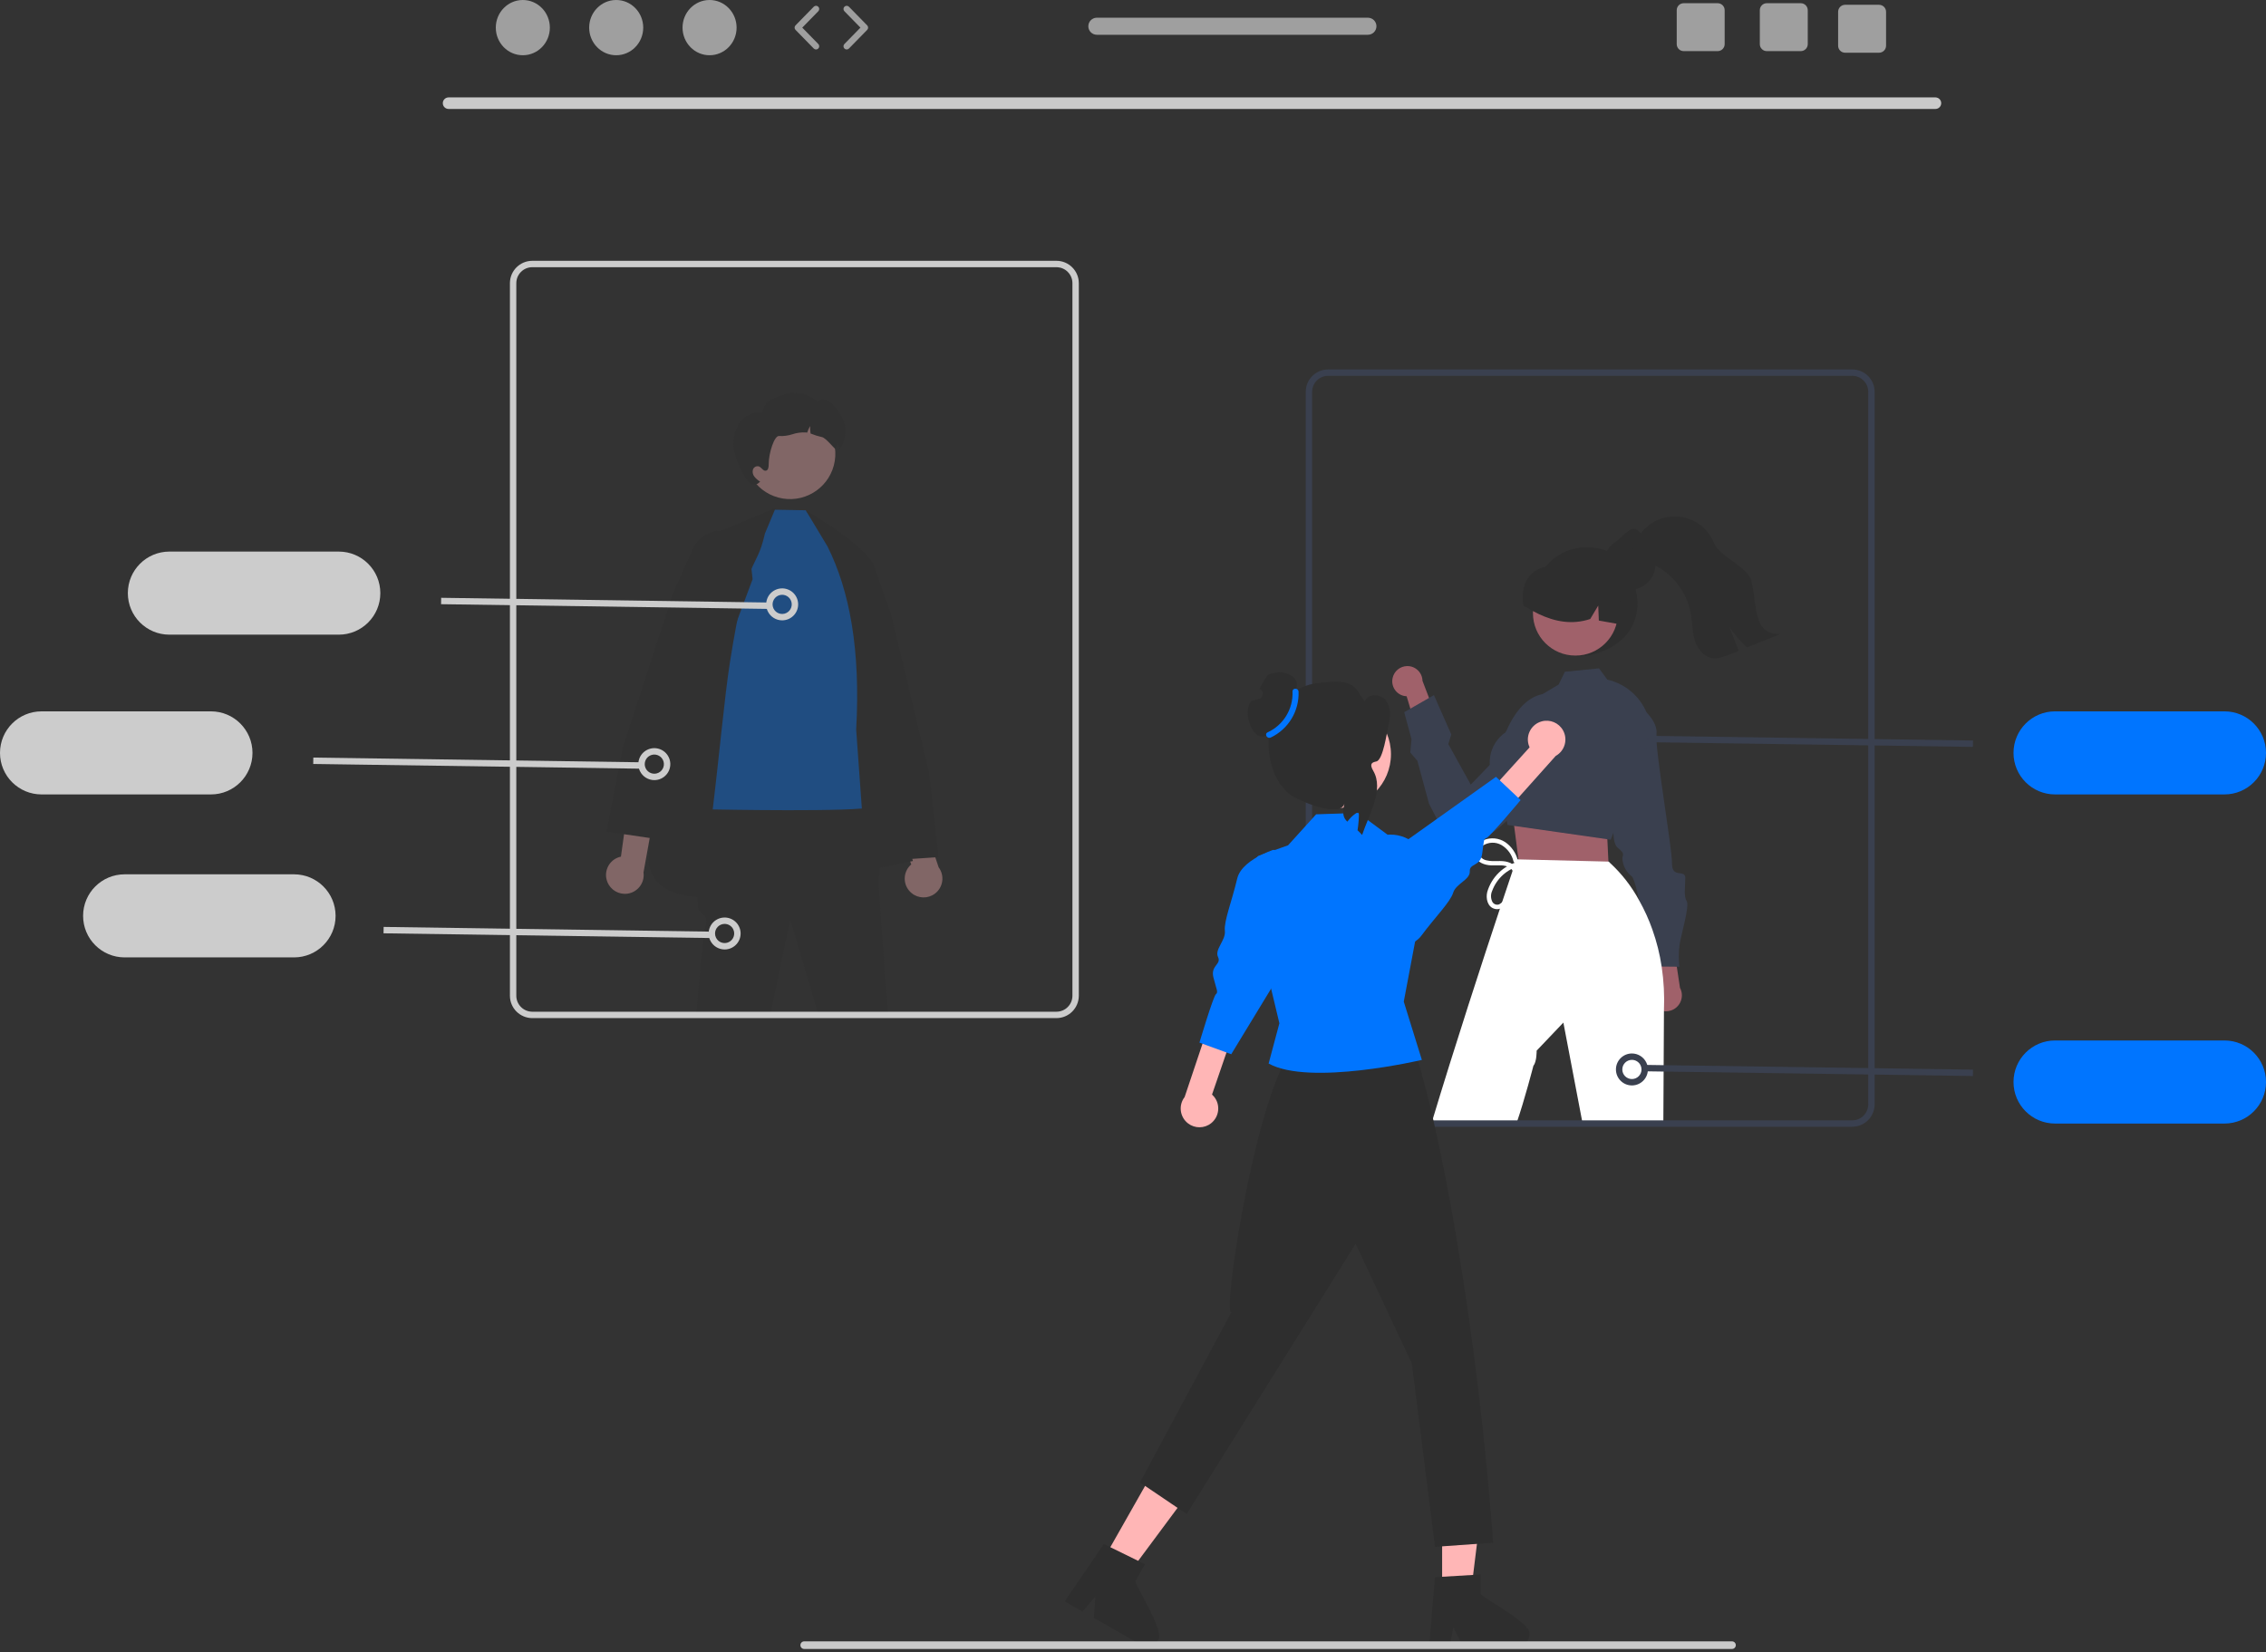 <svg width="709" height="517" viewBox="0 0 709 517" fill="none" xmlns="http://www.w3.org/2000/svg">
<rect x="0" y="0" width="709" height="517" fill="#333333" stroke="none"/>
<g clip-path="url(#clip0_87_783)">
<path d="M480.109 187.417C480.109 196.334 484.57 205.409 493.488 205.409C502.405 205.409 514.708 198.95 511.94 185.111C510.191 176.367 505.173 171.271 496.255 171.271C487.338 171.271 480.109 178.5 480.109 187.417Z" fill="#2E2E2E"/>
<path d="M517.515 314.821C515.679 312.785 515.842 309.646 517.878 307.81C518.095 307.614 518.329 307.438 518.577 307.283L514.674 290.08L523.254 293.308L525.645 309.15C526.945 311.581 526.028 314.605 523.597 315.905C521.563 316.992 519.048 316.544 517.515 314.821Z" fill="#A0616A"/>
<path d="M499.303 253.843L505.291 254.452C505.291 254.452 503.725 263.324 506.174 265.322C508.624 267.32 507.636 267.311 507.622 268.792C507.774 270.942 508.831 272.926 510.532 274.25C512.492 275.75 516.569 302.462 516.569 302.462L525.455 302.547C525.19 300.25 525.212 297.928 525.521 295.636C526.048 292.186 528.711 283.493 527.738 282.003C526.765 280.512 527.277 277.772 527.306 274.81C527.334 271.848 523.097 275.121 523.144 270.184C523.192 265.248 517.757 234.272 518.293 229.834C518.83 225.396 513.437 221.395 513.437 221.395L508.501 221.347L499.303 253.843Z" fill="#3A404F"/>
<path d="M435.729 212.183C435.164 214.719 436.762 217.232 439.298 217.796C439.568 217.856 439.843 217.893 440.12 217.904L444.924 233.914L450.495 227.25L445.079 213.069C445.017 210.458 442.85 208.391 440.239 208.453C438.054 208.505 436.19 210.047 435.729 212.183Z" fill="#A0616A"/>
<path d="M486.449 217.398C486.449 217.398 474.835 213.043 468.538 236.89L460.18 245.547L453.157 232.858L454.086 229.848L448.659 217.544L439.354 222.884L441.644 231.331L441.257 235.507L443.481 238.104L447.12 251.528L449.397 255.913C449.397 255.913 452.269 261.529 457.282 262.453C458.618 262.704 459.985 262.743 461.333 262.568C464.54 262.067 467.511 260.583 469.839 258.322C476.036 252.795 481.898 246.903 487.391 240.676L486.449 217.398Z" fill="#3A404F"/>
<path d="M502.026 257.329L502.848 261.244L503.546 275.685L475.482 271.885L473.327 255.163L476.305 250.269L502.026 257.329Z" fill="#A0616A"/>
<path d="M492.923 205.175C500.259 205.175 506.205 199.228 506.205 191.893C506.205 184.557 500.259 178.611 492.923 178.611C485.587 178.611 479.641 184.557 479.641 191.893C479.641 199.228 485.587 205.175 492.923 205.175Z" fill="#A0616A"/>
<path d="M515.177 222.952C512.985 217.782 508.449 213.975 502.977 212.712L502.927 212.702L500.297 209.162L489.627 210.232L487.677 214.232L482.617 217.242H482.607L482.597 217.252L479.947 218.832L471.157 229.122L471.147 229.132C468.539 230.874 466.768 233.618 466.257 236.712C466.125 237.596 466.081 238.49 466.127 239.382C466.417 244.852 469.837 249.722 470.307 250.372L471.457 256.842L471.687 258.172L473.757 258.472L502.917 262.642L503.727 262.762L503.967 262.792L504.807 260.622V260.602L512.937 239.332L516.587 229.842C516.597 227.473 516.117 225.127 515.177 222.952Z" fill="#3A404F"/>
<path d="M506.823 195.375C506.702 195.356 506.582 195.331 506.462 195.312C504.39 194.944 502.318 194.583 500.252 194.209L500.062 189.527L497.56 193.721C491.851 195.616 486.51 194.545 481.485 192.182C479.828 191.395 478.22 190.508 476.67 189.527C475.589 182.932 478.316 177.734 485.319 177.071C485.536 177.05 485.692 176.868 485.883 176.773L485.889 176.767C486.212 176.615 486.542 176.469 486.871 176.336C492.136 174.278 498.115 175.437 502.229 179.313C506.385 183.542 508.115 189.589 506.823 195.375Z" fill="#2E2E2E"/>
<path d="M519.907 302.492C519.319 298.569 518.355 294.711 517.027 290.972V290.962C515.915 287.801 514.53 284.743 512.887 281.822C512.882 281.822 512.877 281.818 512.877 281.813C510.512 277.41 507.425 273.435 503.747 270.052L503.357 269.642H503.257L475.097 268.952H474.807L474.487 268.942C474.487 268.942 474.367 269.292 474.137 269.952C474.128 269.994 474.115 270.034 474.097 270.072C474.017 270.332 473.917 270.632 473.797 270.962C473.727 271.182 473.647 271.412 473.567 271.662C473.477 271.932 473.377 272.212 473.277 272.512C472.497 274.842 471.357 278.222 469.957 282.412C469.747 283.052 469.527 283.712 469.297 284.402C463.957 300.472 455.367 326.732 447.867 351.622H474.467C477.047 344.162 479.787 333.522 479.787 333.522C480.857 332.252 480.797 328.802 480.797 328.802L489.157 320.022L495.177 351.622H520.437L520.627 316.452V316.152C520.824 311.586 520.583 307.012 519.907 302.492Z" fill="white"/>
<path d="M501.734 176.437V176.448C501.733 177.143 501.822 177.835 501.998 178.508C502.026 178.626 502.06 178.749 502.099 178.867V178.873C502.863 181.307 504.722 183.243 507.123 184.104C507.297 184.172 507.477 184.228 507.656 184.278C508.035 184.388 508.421 184.467 508.813 184.514C509.164 184.564 509.519 184.588 509.874 184.587C510.151 184.588 510.428 184.575 510.704 184.548C511.35 184.482 511.986 184.337 512.596 184.115C512.692 184.088 512.785 184.054 512.877 184.014C512.923 183.998 512.967 183.979 513.011 183.958C517.162 182.221 519.118 177.448 517.381 173.297C517.329 173.173 517.274 173.05 517.216 172.928L517.21 172.923C516.811 172.087 516.27 171.327 515.61 170.677C514.14 169.212 513.492 165.541 511.257 165.541C511.151 165.539 511.044 165.543 510.937 165.552C509.439 165.602 506.668 168.836 505.49 169.6C504.614 170.153 503.855 170.872 503.255 171.716C502.629 172.584 502.183 173.569 501.942 174.612C501.804 175.211 501.735 175.823 501.734 176.437Z" fill="#2E2E2E"/>
<path d="M511.679 173.602C512.943 175.074 514.922 175.646 516.707 176.412C523.104 179.218 527.703 185.001 528.997 191.866C529.49 194.62 529.426 197.471 530.205 200.156C530.98 202.84 532.899 205.475 535.653 205.941C537.517 206.259 539.385 205.539 541.138 204.829C542.102 204.441 543.067 204.052 544.031 203.662C543.025 201.138 542.021 198.615 541.018 196.091C542.63 198.473 544.504 200.666 546.605 202.628C550.06 201.235 553.518 199.842 556.98 198.449C548.464 198.481 549.917 190.214 548.012 181.92C546.965 177.362 538.047 174.276 536.299 169.939C533.568 163.141 525.843 159.843 519.045 162.574C516.115 163.751 513.701 165.934 512.237 168.731C510.489 169.427 510.438 172.149 511.679 173.602Z" fill="#2E2E2E"/>
<path d="M475.509 270.973C471.532 272.01 468.313 274.926 466.888 278.781C466.384 279.871 466.398 281.129 466.925 282.208C467.336 282.978 468.253 283.326 469.072 283.022C469.895 282.579 470.551 281.88 470.941 281.032C471.514 279.943 472.007 278.813 472.415 277.652C473.083 275.9 474.508 272.975 472.473 271.605C470.762 270.453 468.496 270.901 466.57 270.822C464.489 270.736 462.176 269.939 461.436 267.782C460.717 265.685 462.403 263.712 464.22 262.914C466.439 261.994 468.969 262.235 470.974 263.557C472.925 264.91 474.319 266.926 474.895 269.229C474.984 269.601 474.755 269.975 474.383 270.064C474.028 270.149 473.669 269.945 473.561 269.597C473.05 267.46 471.705 265.617 469.824 264.479C467.957 263.402 465.636 263.492 463.858 264.712C462.925 265.293 462.491 266.423 462.797 267.479C463.266 268.415 464.148 269.077 465.179 269.263C467.375 269.794 469.671 269.107 471.86 269.808C473.897 270.331 475.196 272.325 474.849 274.399C474.621 275.644 474.252 276.859 473.749 278.02C473.322 279.213 472.823 280.38 472.254 281.513C471.385 283.156 469.818 284.933 467.751 284.452C465.394 283.903 464.835 281.151 465.34 279.128C466.706 274.459 470.43 270.854 475.141 269.639C475.513 269.55 475.886 269.78 475.975 270.152C476.059 270.506 475.856 270.864 475.509 270.973Z" fill="white"/>
<path d="M579.547 352.622H415.547C411.683 352.618 408.551 349.486 408.547 345.622V122.622C408.551 118.758 411.683 115.627 415.547 115.622H579.547C583.411 115.627 586.543 118.758 586.547 122.622V345.622C586.542 349.486 583.411 352.618 579.547 352.622ZM415.547 117.622C412.787 117.625 410.55 119.862 410.547 122.622V345.622C410.55 348.382 412.787 350.619 415.547 350.622H579.547C582.307 350.619 584.544 348.382 584.547 345.622V122.622C584.544 119.862 582.307 117.625 579.547 117.622H415.547Z" fill="#3A404F"/>
<path d="M605.61 34.099H140.317C139.319 34.078 138.528 33.252 138.549 32.254C138.57 31.287 139.349 30.507 140.317 30.486H605.61C606.608 30.508 607.4 31.334 607.378 32.331C607.357 33.299 606.578 34.079 605.61 34.099Z" fill="#CACACA"/>
<path d="M696 248.622H643C635.82 248.622 630 242.802 630 235.622C630 228.442 635.82 222.622 643 222.622H696C703.18 222.622 709 228.442 709 235.622C709 242.802 703.18 248.622 696 248.622Z" fill="#0075FF"/>
<g opacity="0.38">
<path d="M285.221 279.497C282.718 277.448 282.35 273.759 284.399 271.256C284.618 270.989 284.859 270.742 285.121 270.518L271.883 235.909L282.463 238.15L293.696 271.439C295.643 274.044 295.11 277.733 292.506 279.681C290.327 281.31 287.315 281.234 285.221 279.497Z" fill="#FFB8B8"/>
<path d="M290.668 241.592L278.788 192.152L273.678 177.772C273.672 177.767 273.669 177.76 273.668 177.752C272.836 175.403 271.096 173.486 268.838 172.432C266.579 171.35 263.979 171.228 261.628 172.092C261.427 172.162 261.23 172.242 261.038 172.332C260.628 172.519 260.23 172.733 259.848 172.972C257.643 174.362 256.112 176.603 255.618 179.162L254.718 183.882L254.338 185.892L268.368 234.932V234.952L273.248 252.032L275.508 259.912V259.922L278.128 269.092L278.188 269.282L284.478 268.862H284.488L285.438 268.792L292.638 268.312L293.678 268.242L290.668 241.592Z" fill="#2E2E2E"/>
<path d="M242.437 159.047L268.899 212.561L285.639 269.465C250.371 276.342 206.119 291.053 202.934 269.954C204.896 211.128 211.08 192.364 223.845 166.862L242.437 159.047Z" fill="#2E2E2E"/>
<path d="M277.817 317.622H256.087L247.277 287.852L241.077 317.242C241.057 317.372 241.047 317.492 241.027 317.622H217.867C218.617 308.422 219.987 292.422 220.637 290.152C221.557 286.932 220.637 286.932 218.797 285.092C218.387 284.682 218.247 283.042 218.287 280.752C218.397 272.862 220.547 257.232 220.547 257.232L223.097 252.512L223.977 250.872L269.397 249.272L269.787 249.262L270.627 252.922L271.657 257.432L273.467 265.342L275.137 271.652L275.227 271.972V273.842C274.943 274.493 274.813 275.202 274.847 275.912C274.847 276.552 276.287 296.492 277.817 317.622Z" fill="#2E2E2E"/>
<path d="M239.336 166.983L242.454 159.522L252.106 159.691L262.17 173.927L272.733 218.35C272.733 218.35 276.527 250.801 272.733 252.514C268.939 254.227 222.998 253.315 222.998 253.315C225.125 235.79 226.71 217.963 228.381 207.313C233.903 172.116 236.509 179.523 239.336 166.983Z" fill="#0075FF"/>
<path d="M252.105 159.691C252.105 159.691 272.896 171.71 273.709 177.983C274.522 184.256 277.245 261.04 277.245 261.04L269.893 256.289L267.883 228.304C269.285 203.437 265.865 184.902 258.91 171.008L252.105 159.691Z" fill="#2E2E2E"/>
<path d="M261.185 144.296C262.438 136.572 257.193 129.294 249.468 128.04C241.744 126.787 234.466 132.032 233.212 139.757C231.959 147.481 237.204 154.759 244.929 156.013C252.653 157.266 259.931 152.021 261.185 144.296Z" fill="#FFB8B8"/>
<path d="M229.739 141.185C230.372 144.056 231.513 146.79 233.109 149.259C233.533 150.101 234.166 150.82 234.947 151.346C235.764 151.87 236.838 151.736 237.501 151.027L237.845 150.746C237.169 150.33 236.566 149.806 236.058 149.195C235.548 148.574 235.37 147.744 235.579 146.968C235.834 146.184 236.663 145.741 237.456 145.966C238.286 146.291 238.79 147.491 239.658 147.306C240.36 147.153 240.507 146.227 240.507 145.5C240.481 141.696 242.32 136.289 243.743 136.455C245.181 136.534 246.621 136.341 247.987 135.887C249.356 135.433 250.8 135.248 252.238 135.345C252.34 135.358 252.443 135.377 252.551 135.396C252.782 134.673 253.099 133.981 253.496 133.334C253.451 134.115 253.49 134.898 253.611 135.67C254.756 136.142 255.938 136.516 257.147 136.787C258.462 136.972 261.353 140.904 261.487 140.502C261.718 139.779 262.035 139.087 262.432 138.44C262.387 139.221 262.425 140.004 262.547 140.777C262.553 140.808 262.553 140.834 262.559 140.866C263.198 140.017 263.587 138.983 263.37 139.774C265.508 134.936 264.678 131.47 261.315 127.392C260.659 126.515 259.792 125.819 258.793 125.369C257.777 124.922 256.601 125.038 255.691 125.675C252.898 123.113 248.935 122.268 245.339 123.467C241.835 124.686 239.135 125.4 238.599 129.077C235.615 128.751 232.708 130.165 231.124 132.715C229.614 135.264 229.119 138.288 229.739 141.185Z" fill="#2E2E2E"/>
<path d="M190.034 276.001C188.831 272.999 190.289 269.59 193.292 268.387C193.612 268.258 193.943 268.159 194.28 268.089L199.389 231.388L207.574 238.456L201.345 273.034C201.794 276.255 199.547 279.229 196.326 279.678C193.631 280.053 191.03 278.533 190.034 276.001Z" fill="#FFB8B8"/>
<path d="M235.128 178.032L234.738 174.472C234.37 171.184 232.305 168.33 229.298 166.952C228.156 166.422 226.917 166.133 225.658 166.102H225.648C221.86 166.014 218.388 168.205 216.838 171.662L210.598 185.612L194.848 233.962L189.758 260.262L195.258 261.072L203.228 262.242L203.288 262.252L205.118 262.522L230.688 194.082L230.698 194.062L235.478 181.272L235.128 178.032Z" fill="#2E2E2E"/>
</g>
<path d="M330.547 318.622H166.547C162.683 318.618 159.551 315.486 159.547 311.622V88.622C159.551 84.758 162.683 81.626 166.547 81.622H330.547C334.411 81.626 337.543 84.758 337.547 88.622V311.622C337.542 315.486 334.411 318.618 330.547 318.622ZM166.547 83.622C163.787 83.625 161.55 85.862 161.547 88.622V311.622C161.55 314.382 163.787 316.619 166.547 316.622H330.547C333.307 316.619 335.544 314.382 335.547 311.622V88.622C335.544 85.862 333.307 83.625 330.547 83.622H166.547Z" fill="#CCCCCC"/>
<path d="M66 248.622H13C5.82 248.622 0 242.802 0 235.622C0 228.442 5.82 222.622 13 222.622H66C73.18 222.622 79 228.442 79 235.622C79 242.802 73.18 248.622 66 248.622Z" fill="#CCCCCC"/>
<path d="M92 299.622H39C31.82 299.622 26 293.802 26 286.622C26 279.442 31.82 273.622 39 273.622H92C99.18 273.622 105 279.442 105 286.622C105 293.802 99.18 299.622 92 299.622Z" fill="#CCCCCC"/>
<path d="M120.034 290.085L120.005 292.085L222.424 293.564L222.453 291.564L120.034 290.085Z" fill="#CCCCCC"/>
<path d="M226.736 297.142C224.822 297.143 223.074 296.053 222.233 294.333C221.023 291.851 222.054 288.858 224.536 287.648C227.018 286.438 230.011 287.469 231.222 289.951C232.432 292.433 231.401 295.426 228.919 296.636C228.239 296.967 227.492 297.14 226.736 297.142ZM226.726 289.141C225.068 289.142 223.726 290.487 223.728 292.144C223.728 292.599 223.832 293.047 224.031 293.456C224.759 294.943 226.554 295.559 228.042 294.831C229.529 294.104 230.145 292.308 229.417 290.821C228.914 289.793 227.87 289.141 226.726 289.141Z" fill="#CCCCCC"/>
<path d="M98.034 237.085L98.005 239.085L200.424 240.564L200.453 238.564L98.034 237.085Z" fill="#CCCCCC"/>
<path d="M204.736 244.142C202.822 244.143 201.074 243.053 200.233 241.334C199.022 238.851 200.052 235.856 202.535 234.645C205.017 233.433 208.012 234.464 209.224 236.946C210.435 239.429 209.405 242.423 206.922 243.635C206.241 243.967 205.494 244.141 204.736 244.142ZM202.031 240.457C202.758 241.945 204.553 242.563 206.042 241.837C207.53 241.111 208.148 239.315 207.422 237.827C206.696 236.338 204.9 235.72 203.412 236.446C202.697 236.795 202.15 237.413 201.891 238.165C201.632 238.917 201.683 239.741 202.031 240.457Z" fill="#CCCCCC"/>
<path d="M106 198.622H53C45.82 198.622 40 192.802 40 185.622C40 178.442 45.82 172.622 53 172.622H106C113.18 172.622 119 178.442 119 185.622C119 192.802 113.18 198.622 106 198.622Z" fill="#CCCCCC"/>
<path d="M138.034 187.085L138.005 189.085L240.424 190.564L240.453 188.564L138.034 187.085Z" fill="#CCCCCC"/>
<path d="M244.736 194.142C242.822 194.143 241.074 193.053 240.233 191.334C239.022 188.851 240.052 185.856 242.535 184.645C245.017 183.433 248.012 184.464 249.224 186.946C250.435 189.429 249.405 192.423 246.922 193.635C246.241 193.967 245.494 194.141 244.736 194.142ZM242.031 190.457C242.758 191.945 244.553 192.563 246.042 191.837C247.53 191.111 248.148 189.315 247.422 187.827C246.696 186.338 244.9 185.72 243.412 186.446C242.697 186.795 242.15 187.413 241.891 188.165C241.632 188.917 241.683 189.741 242.031 190.457Z" fill="#CCCCCC"/>
<path d="M514.909 230.269L514.88 232.269L617.299 233.748L617.328 231.748L514.909 230.269Z" fill="#3A404F"/>
<path d="M510.61 236.694C507.844 236.7 505.596 234.463 505.59 231.697C505.583 228.93 507.821 226.683 510.587 226.676C513.353 226.67 515.601 228.907 515.607 231.674C515.612 233.592 514.521 235.344 512.797 236.186C512.116 236.518 511.368 236.692 510.61 236.694ZM510.603 228.69C508.945 228.689 507.601 230.034 507.601 231.692C507.601 233.35 508.945 234.694 510.603 234.694C512.261 234.694 513.606 233.35 513.606 231.692C513.606 231.236 513.502 230.786 513.302 230.377C512.798 229.345 511.751 228.691 510.603 228.69Z" fill="#3A404F"/>
<path d="M696 351.622H643C635.82 351.622 630 345.802 630 338.622C630 331.442 635.82 325.622 643 325.622H696C703.18 325.622 709 331.442 709 338.622C709 345.802 703.18 351.622 696 351.622Z" fill="#0075FF"/>
<path d="M514.909 333.269L514.88 335.269L617.299 336.748L617.328 334.748L514.909 333.269Z" fill="#3A404F"/>
<path d="M510.61 339.693C507.848 339.696 505.606 337.459 505.604 334.697C505.601 331.935 507.838 329.694 510.6 329.691C512.514 329.689 514.261 330.78 515.1 332.5C516.309 334.985 515.275 337.98 512.79 339.189C512.11 339.519 511.365 339.692 510.61 339.693ZM510.603 331.689C508.945 331.689 507.601 333.033 507.6 334.691C507.6 336.35 508.944 337.694 510.602 337.694C512.261 337.694 513.605 336.35 513.605 334.692C513.605 334.236 513.502 333.787 513.302 333.377C512.798 332.345 511.751 331.69 510.603 331.689Z" fill="#3A404F"/>
<path d="M378.97 351.501C381.504 349.467 381.909 345.764 379.875 343.231C379.678 342.985 379.462 342.756 379.228 342.545L388.753 314.813L381.73 310.293L370.658 343.313C368.669 345.877 369.136 349.567 371.699 351.556C373.844 353.22 376.85 353.197 378.97 351.501Z" fill="#FFB6B6"/>
<path d="M387.099 274.984C385.417 282.1 382.906 288.316 383.246 291.302C383.582 294.279 379.944 297.139 381.101 299.492C382.254 301.851 378.702 302.104 379.663 305.9C380.627 309.705 381.253 310.519 380.439 311.145C379.62 311.769 375.29 326.29 375.29 326.29L377.83 327.221L385.24 329.924L402.654 301.282L402.602 266.125L398.278 265.986C397.24 266.376 396.09 266.843 394.943 267.405C391.44 269.096 387.897 271.596 387.099 274.984Z" fill="#0075FF"/>
<path d="M451.224 498.062H460.28L464.588 463.133H451.222L451.224 498.062Z" fill="#FFB6B6"/>
<path d="M463.293 498.878V492.739L460.912 492.884L451.221 493.458L448.978 493.596L447.264 514.157L447.172 515.259H453.602L453.809 514.165L454.742 509.189L457.154 514.165L457.682 515.259H474.729C476.841 515.246 478.547 513.535 478.557 511.424C479.276 508.064 465.099 500.799 463.293 498.878Z" fill="#2E2E2E"/>
<path d="M345.131 488.205L353.008 492.674L373.992 464.42L362.367 457.825L345.131 488.205Z" fill="#FFB6B6"/>
<path d="M355.23 494.867L358.254 489.531L356.126 488.483L347.407 484.204L345.386 483.208L335.458 497.745L333.123 501.159L335.764 502.659L338.711 504.336L342.707 499.62L342.263 506.349L356.187 514.256H356.195L357.09 514.762C358.932 515.802 361.268 515.154 362.311 513.315C364.592 510.743 355.85 497.439 355.23 494.867Z" fill="#2E2E2E"/>
<path d="M406.283 326.602C394.148 334.644 382.135 411.901 385.288 410.639L356.686 463.944L371.305 473.828L424.166 389.247L441.737 426.664L448.994 484.096L467.195 482.796C462.466 418.094 450.657 349.854 440.87 323.458L406.283 326.602Z" fill="#2E2E2E"/>
<path d="M397.07 332.34L396.937 332.837C409.766 339.974 444.881 331.707 444.881 331.707L439.222 313.47L446.862 272.957C446.821 266.417 441.486 261.149 434.946 261.19C434.677 261.192 434.409 261.202 434.141 261.222L424.922 254.393L411.797 254.846L403.019 264.543L397.774 266.417L393.699 267.869C392.875 268.612 391.976 269.467 391.114 270.41L397.56 308.77L400.302 320.241L397.07 332.34Z" fill="#0075FF"/>
<path d="M418.373 252.872C427.673 252.872 435.212 245.332 435.212 236.032C435.212 226.732 427.673 219.193 418.373 219.193C409.072 219.193 401.533 226.732 401.533 236.032C401.533 245.332 409.072 252.872 418.373 252.872Z" fill="#FFB6B6"/>
<path d="M396.231 230.166C396.281 230.185 396.325 230.204 396.375 230.223C396.471 230.265 396.57 230.301 396.671 230.331C397.313 230.566 397.982 230.72 398.663 230.788C398.953 230.82 399.245 230.835 399.537 230.835C399.911 230.836 400.285 230.812 400.656 230.762C401.069 230.711 401.477 230.628 401.877 230.514C402.067 230.463 402.254 230.402 402.437 230.333C404.971 229.432 406.937 227.396 407.746 224.831V224.825C407.789 224.701 407.825 224.575 407.854 224.448C408.041 223.74 408.136 223.011 408.136 222.279V222.266C408.141 220.481 407.584 218.739 406.545 217.288C405.919 216.4 405.195 216.251 405.601 215.235C406.896 211.995 401.597 209.347 398.468 210.771C398.355 210.761 398.242 210.756 398.129 210.758C396.022 210.753 395.241 213.863 393.985 215.615L394.021 215.627C394.864 215.922 395.308 216.844 395.013 217.686C394.848 218.158 394.474 218.526 394.001 218.685C393.164 218.957 392.319 219.198 391.466 219.407C388.651 222.731 391.878 232.458 396.231 230.166Z" fill="#2E2E2E"/>
<path d="M397.781 239.081C398.582 242.683 400.502 245.939 403.266 248.383C406.115 250.685 419.515 256.14 420.646 251.471C419.89 254.732 420.346 255.979 421.563 257.145C421.771 256.863 421.992 256.593 422.219 256.329C423.055 255.366 424.058 254.561 425.18 253.953C425.209 255.924 425.068 257.893 424.757 259.838C425.258 260.301 425.736 260.789 426.187 261.301C428.354 254.842 433.104 247.105 429.665 241.224C428.3 238.89 429.438 238.57 430.647 238.302C432.757 237.835 433.921 229.173 434.423 227.068C435.046 224.428 435.293 221.391 433.657 219.224C432.021 217.057 427.884 216.964 427.047 219.547L425.305 217.178C423.053 212.223 417.077 213.214 411.673 213.855C406.194 214.684 401.477 218.164 399.066 223.155C396.746 228.139 396.29 233.789 397.781 239.081Z" fill="#2E2E2E"/>
<path d="M406.3 216.448C406.534 222.555 403.1 228.213 397.574 230.825C396.476 231.322 395.52 229.694 396.626 229.193C401.566 226.914 404.642 221.879 404.413 216.443C404.35 215.23 406.237 215.238 406.3 216.448Z" fill="#0075FF"/>
<path d="M482.355 225.764C479.225 226.633 477.391 229.875 478.26 233.006C478.344 233.309 478.453 233.605 478.584 233.891L458.889 255.614L463.558 262.539L486.762 236.567C489.601 234.996 490.628 231.422 489.058 228.583C487.743 226.207 484.972 225.042 482.355 225.764Z" fill="#FFB6B6"/>
<path d="M426.369 296.237C426.369 296.237 440.338 298.745 444.691 292.865C449.045 286.985 453.805 282.268 454.671 279.394C455.537 276.52 460.006 275.332 459.874 272.71C459.742 270.088 463.109 271.26 463.722 267.387C464.336 263.515 464.083 262.517 465.081 262.265C466.079 262.012 475.784 250.38 475.784 250.38L468.077 243.114L440.776 262.56L426.369 296.237Z" fill="#0075FF"/>
<path d="M250.438 514.863C250.437 515.518 250.966 516.051 251.621 516.053H541.919C542.576 516.053 543.109 515.52 543.109 514.863C543.109 514.206 542.576 513.673 541.919 513.673H251.629C250.973 513.671 250.44 514.201 250.438 514.856V514.863Z" fill="#CACACA"/>
<path d="M163.586 17.29C168.256 17.29 172.042 13.42 172.042 8.645C172.042 3.871 168.256 0 163.586 0C158.915 0 155.129 3.871 155.129 8.645C155.129 13.42 158.915 17.29 163.586 17.29Z" fill="#9F9F9F"/>
<path d="M192.799 17.29C197.47 17.29 201.256 13.42 201.256 8.645C201.256 3.871 197.47 0 192.799 0C188.129 0 184.343 3.871 184.343 8.645C184.343 13.42 188.129 17.29 192.799 17.29Z" fill="#9F9F9F"/>
<path d="M222.013 17.29C226.684 17.29 230.47 13.42 230.47 8.645C230.47 3.871 226.684 0 222.013 0C217.343 0 213.557 3.871 213.557 8.645C213.557 13.42 217.343 17.29 222.013 17.29Z" fill="#9F9F9F"/>
<path d="M255.324 15.478C255.065 15.478 254.805 15.377 254.609 15.177L248.903 9.344C248.523 8.955 248.523 8.334 248.903 7.946L254.609 2.113C254.997 1.719 255.63 1.712 256.024 2.098C256.419 2.484 256.425 3.117 256.039 3.512L251.017 8.645L256.039 13.779C256.425 14.173 256.419 14.806 256.024 15.193C255.829 15.383 255.577 15.478 255.324 15.478Z" fill="#9F9F9F"/>
<path d="M264.913 15.478C264.661 15.478 264.408 15.383 264.214 15.193C263.819 14.806 263.812 14.174 264.198 13.779L269.22 8.645L264.198 3.512C263.812 3.117 263.819 2.484 264.214 2.098C264.608 1.711 265.242 1.718 265.628 2.113L271.334 7.946C271.714 8.334 271.714 8.955 271.334 9.344L265.628 15.177C265.432 15.377 265.173 15.478 264.913 15.478Z" fill="#9F9F9F"/>
<path d="M563.423 1.001H552.813C551.603 1.001 550.623 1.981 550.623 3.191V13.811C550.623 15.021 551.603 16.001 552.813 16.001H563.423C564.633 16.001 565.623 15.021 565.623 13.811V3.191C565.623 1.981 564.633 1.001 563.423 1.001Z" fill="#9F9F9F"/>
<path d="M537.423 1.001H526.813C525.603 1.001 524.623 1.981 524.623 3.191V13.811C524.623 15.021 525.603 16.001 526.813 16.001H537.423C538.633 16.001 539.623 15.021 539.623 13.811V3.191C539.623 1.981 538.633 1.001 537.423 1.001Z" fill="#9F9F9F"/>
<path d="M587.923 1.501H577.313C576.103 1.501 575.123 2.481 575.123 3.691V14.311C575.123 15.521 576.103 16.501 577.313 16.501H587.923C589.133 16.501 590.123 15.521 590.123 14.311V3.691C590.123 2.481 589.133 1.501 587.923 1.501Z" fill="#9F9F9F"/>
<path d="M428.001 5.541H343.191C341.711 5.541 340.521 6.741 340.521 8.211C340.521 9.681 341.711 10.881 343.191 10.881H428.001C429.471 10.881 430.671 9.681 430.671 8.211C430.671 6.741 429.471 5.541 428.001 5.541Z" fill="#9F9F9F"/>
</g>
<defs>
<clipPath id="clip0_87_783">
<rect width="709" height="516.053" fill="white"/>
</clipPath>
</defs>
</svg>
